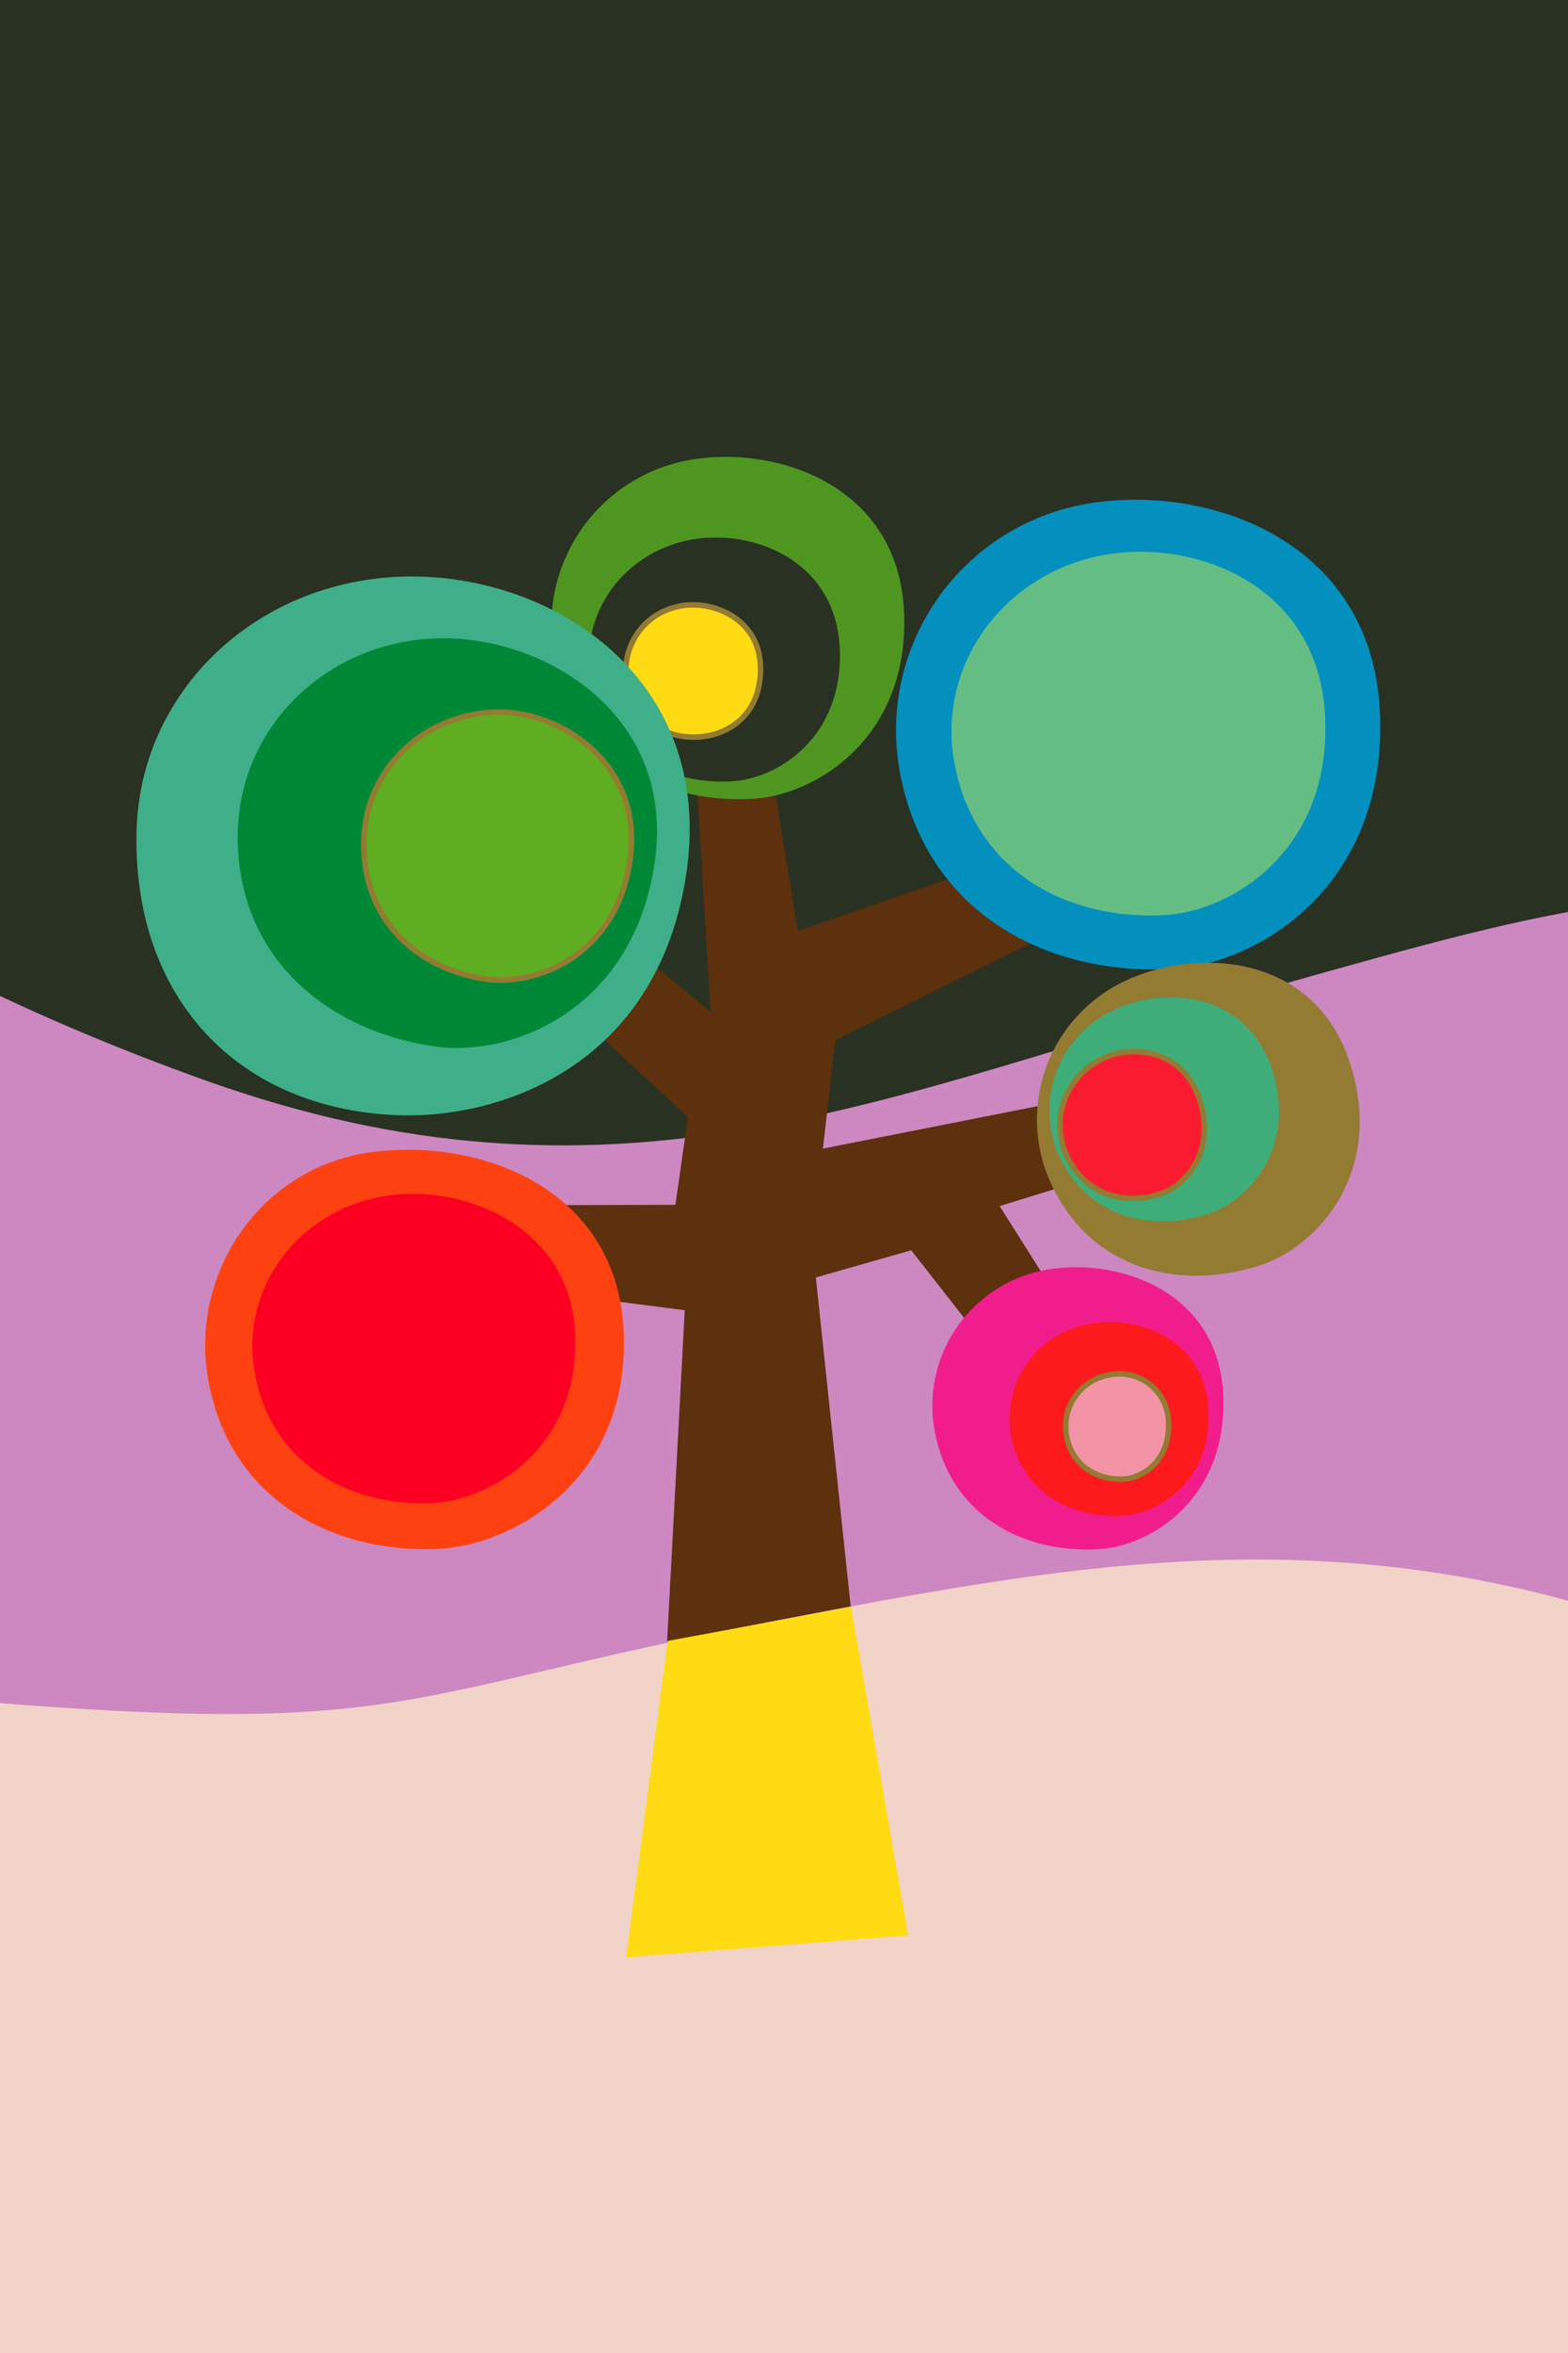 <svg xmlns="http://www.w3.org/2000/svg" xmlns:xlink="http://www.w3.org/1999/xlink" width="200" height="300" viewBox="0 0 200 300">
  <defs>
    <clipPath id="13c-clip-path">
      <rect id="13c-Rectangle_2" data-name="13c-Rectangle 2" width="286.333" height="286.333" fill="none"/>
    </clipPath>
    <clipPath id="13c-clip-Kort_-_artikel_13c">
      <rect width="200" height="300"/>
    </clipPath>
  </defs>
  <g id="13c-Kort_-_artikel_13c" data-name="13c-Kort - artikel 13c" clip-path="url(#13c-clip-Kort_-_artikel_13c)">
    <rect width="200" height="300" fill="#f1d3c8"/>
    <g id="13c-Group_10" data-name="13c-Group 10" transform="translate(-273.037 -376.529)">
      <g id="13c-Group_8" data-name="13c-Group 8" transform="translate(229.87 376.529)" clip-path="url(#13c-clip-path)">
        <rect id="13c-Rectangle_1" data-name="13c-Rectangle 1" width="386.069" height="308.189" transform="translate(-27.098 -30.292)" fill="#cd87c1"/>
        <path id="13c-Path_1" data-name="13c-Path 1" d="M597.568,502.76s-31.512-22.227-77.7-21.228c-45.469.983-49.389,2.606-94.751,15.407-42.718,12.054-76.921,27.7-127.544,9.732s-76.6-42.188-76.6-42.188l.313-121.393,394.919,2.27Z" transform="translate(-227.809 -368.783)" fill="#293122"/>
        <g id="13c-Group_7" data-name="13c-Group 7" transform="translate(60.565 58.253)">
          <path id="13c-Path_2" data-name="13c-Path 2" d="M384.068,627.8l3.085-57.922-41.7-5.375.8-7.962,39.711-.1,1.592-11.147-34.933-32.545,6.768-6.768,31.051,25.877-2.388-39.811,8.36-1.99,5.176,31.45,54.539-18.711,2.389,6.768-52.152,25.877-1.592,13.834,41.8-8.261,1.592,9.157L427.316,556.6l18.44,29.2-7.683,4.61-22.026-28.172-12.173,3.463,6.867,64.79Z" transform="translate(-317.211 -461.082)" fill="#5d300e"/>
          <g id="13c-Group_1" data-name="13c-Group 1" transform="translate(96.887 5.464)">
            <path id="13c-Path_3" data-name="13c-Path 3" d="M459,460.007c15.111-2.7,36.362,4.316,37.507,26.3S481.375,518.6,470.1,519.264c-15.888.936-31.473-7.006-34.816-25.111A29.313,29.313,0,0,1,459,460.007Z" transform="translate(-434.797 -459.458)" fill="#0390bf"/>
            <path id="13c-Path_4" data-name="13c-Path 4" d="M462.7,468.647c11.719-2.516,28.081,3.335,28.962,20.315s-11.686,24.933-20.393,25.447c-12.268.721-24.3-5.414-26.886-19.394C442.141,482.87,450.242,471.327,462.7,468.647Z" transform="translate(-436.932 -461.458)" fill="#64be84"/>
            <path id="13c-Path_5" data-name="13c-Path 5" d="M464.578,483.162c6.893-1.775,16.226,2.029,16.747,12.27s-6.737,15.026-11.769,15.33c-7.086.426-14.041-3.28-15.546-11.711A13.943,13.943,0,0,1,464.578,483.162Z" transform="translate(-439.198 -464.852)" fill="none"/>
          </g>
          <g id="13c-Group_2" data-name="13c-Group 2" transform="translate(114.865 64.495)">
            <path id="13c-Path_6" data-name="13c-Path 6" d="M469.552,538.548c9.277-4.29,24.152-3.359,28.6,10.612s-4.3,23.354-11.449,25.686c-10.077,3.285-21.456.8-26.667-10.3A19.522,19.522,0,0,1,469.552,538.548Z" transform="translate(-458.194 -536.288)" fill="#937b32"/>
            <path id="13c-Path_7" data-name="13c-Path 7" d="M468.289,543.748c6.576-3.324,17.217-2.393,20.388,7.565s-3.063,16.648-8.16,18.311c-7.183,2.34-15.3.568-19.01-7.341A14.1,14.1,0,0,1,468.289,543.748Z" transform="translate(-458.662 -537.616)" fill="#3ead7a"/>
            <path id="13c-Path_8" data-name="13c-Path 8" d="M466.965,552.188c4.151-2.313,10.818-1.437,12.887,5.086s-1.806,10.84-5,11.888c-4.5,1.474-9.62.259-12.018-4.93A9.305,9.305,0,0,1,466.965,552.188Z" transform="translate(-459.074 -539.703)" fill="#fa1b31" stroke="#937b32" stroke-miterlimit="10" stroke-width="0.7"/>
          </g>
          <g id="13c-Group_3" data-name="13c-Group 3" transform="translate(8.774 88.344)">
            <path id="13c-Path_9" data-name="13c-Path 9" d="M341.334,567.63c14.014-1.859,31.7,4.724,32.185,23.439s-14.463,26.851-24.06,27.168c-13.523.444-26.594-6.649-29.036-22.11C318.3,582.695,327.424,569.475,341.334,567.63Z" transform="translate(-320.116 -567.328)" fill="#fe4110"/>
            <path id="13c-Path_10" data-name="13c-Path 10" d="M344.333,575c10.014-1.882,24.429,3.471,24.806,17.921s-11.124,20.913-18.533,21.159c-10.443.342-20.537-5.138-22.422-17.075C326.545,586.637,333.683,577.005,344.333,575Z" transform="translate(-321.931 -569.022)" fill="#fb0022"/>
            <path id="13c-Path_11" data-name="13c-Path 11" d="M350.769,574.976c6.4-1.473,14.919,2.26,15.157,11.721s-6.575,13.7-11.223,13.862c-6.552.225-12.88-3.361-14.063-11.178A12.864,12.864,0,0,1,350.769,574.976Z" transform="translate(-324.837 -569.027)" fill="none"/>
          </g>
          <g id="13c-Group_4" data-name="13c-Group 4" transform="translate(52.928)">
            <path id="13c-Path_12" data-name="13c-Path 12" d="M395.315,452.726c11.021-1.918,26.481,3.261,27.247,19.288s-11.13,23.48-19.35,23.929c-11.58.63-22.912-5.208-25.291-18.412A21.363,21.363,0,0,1,395.315,452.726Z" transform="translate(-377.583 -452.347)" fill="#4f9621"/>
            <path id="13c-Path_13" data-name="13c-Path 13" d="M396.442,466.081c7.869-1.656,18.828,2.319,19.372,13.715s-7.915,16.692-13.756,17.012c-8.234.449-16.289-3.7-17.982-13.089C382.606,475.563,388.074,467.841,396.442,466.081Z" transform="translate(-379.032 -455.445)" fill="#293122"/>
            <path id="13c-Path_14" data-name="13c-Path 14" d="M396.436,477.145c4.145-1.048,10.379,1.258,10.666,7.411s-3.923,8.9-7.747,9.181c-4.254.307-8.428-2.006-9.307-7.076A8.374,8.374,0,0,1,396.436,477.145Z" transform="translate(-380.442 -458.035)" fill="#ffdb13" stroke="#937b32" stroke-miterlimit="10" stroke-width="0.7"/>
          </g>
          <g id="13c-Group_5" data-name="13c-Group 5" transform="translate(0 15.248)">
            <path id="13c-Path_15" data-name="13c-Path 15" d="M342.891,472.2c18.917-.441,39.63,13.017,35.954,37.833s-24.065,31.371-36.922,30.841c-20.309-.838-33.565-14.922-33.22-35.894C309,486.764,324.092,472.64,342.891,472.2Z" transform="translate(-308.696 -472.192)" fill="#3eaf89"/>
            <path id="13c-Path_16" data-name="13c-Path 16" d="M351.44,482.441c13.4-.168,30.037,9.869,27.25,28.675s-18.329,24.741-27.983,23.379c-13.609-1.925-25.442-11.311-25.18-27.206C325.756,493.479,337.188,482.618,351.44,482.441Z" transform="translate(-312.594 -474.566)" fill="#018837"/>
            <path id="13c-Path_17" data-name="13c-Path 17" d="M362.853,494.711c8.628-.456,19.377,6.645,17.539,18.959s-12.186,15.924-18.243,15.078c-8.538-1.2-15.925-7.275-15.685-17.671C346.671,502.045,353.918,495.182,362.853,494.711Z" transform="translate(-317.444 -477.404)" fill="#5fad20" stroke="#937b32" stroke-miterlimit="10" stroke-width="0.7"/>
          </g>
          <g id="13c-Group_6" data-name="13c-Group 6" transform="translate(101.523 103.316)">
            <path id="13c-Path_18" data-name="13c-Path 18" d="M455.453,587.128c9.089-1.581,21.84,2.689,22.472,15.908s-9.18,19.363-15.958,19.734c-9.552.519-18.895-4.295-20.858-15.183A17.617,17.617,0,0,1,455.453,587.128Z" transform="translate(-440.829 -586.814)" fill="#f21d8c"/>
            <path id="13c-Path_19" data-name="13c-Path 19" d="M463.614,596.2c6.25-1.314,14.956,1.843,15.387,10.894s-6.287,13.26-10.927,13.513c-6.54.356-12.939-2.941-14.283-10.4A12.223,12.223,0,0,1,463.614,596.2Z" transform="translate(-443.788 -588.924)" fill="#fc1a1c"/>
            <path id="13c-Path_20" data-name="13c-Path 20" d="M468.121,604.739a6.283,6.283,0,0,1,7.965,5.889c.227,4.888-3.246,7.156-5.647,7.292-3.382.188-6.694-1.594-7.392-5.621A6.65,6.65,0,0,1,468.121,604.739Z" transform="translate(-445.953 -590.922)" fill="#f394a6" stroke="#937b32" stroke-miterlimit="10" stroke-width="0.7"/>
          </g>
        </g>
        <path id="13c-Path_21" data-name="13c-Path 21" d="M183.224,623.282s29.539,24.335,75.613,27.766c49.678,3.7,49.347-1.707,95.635-10.6,43.588-8.374,79.6-15.112,128.51,7.095s72.212,45.933,72.212,45.933L550.239,747.8,156.947,711.926Z" transform="translate(-212.976 -433.693)" fill="#f1d3c8"/>
        <path id="13c-Path_22" data-name="13c-Path 22" d="M395.3,647.518,390,687.856l35.973-2.787-7.29-41.885Z" transform="translate(-266.966 -438.304)" fill="#ffdb13"/>
      </g>
    </g>
  </g>
</svg>

